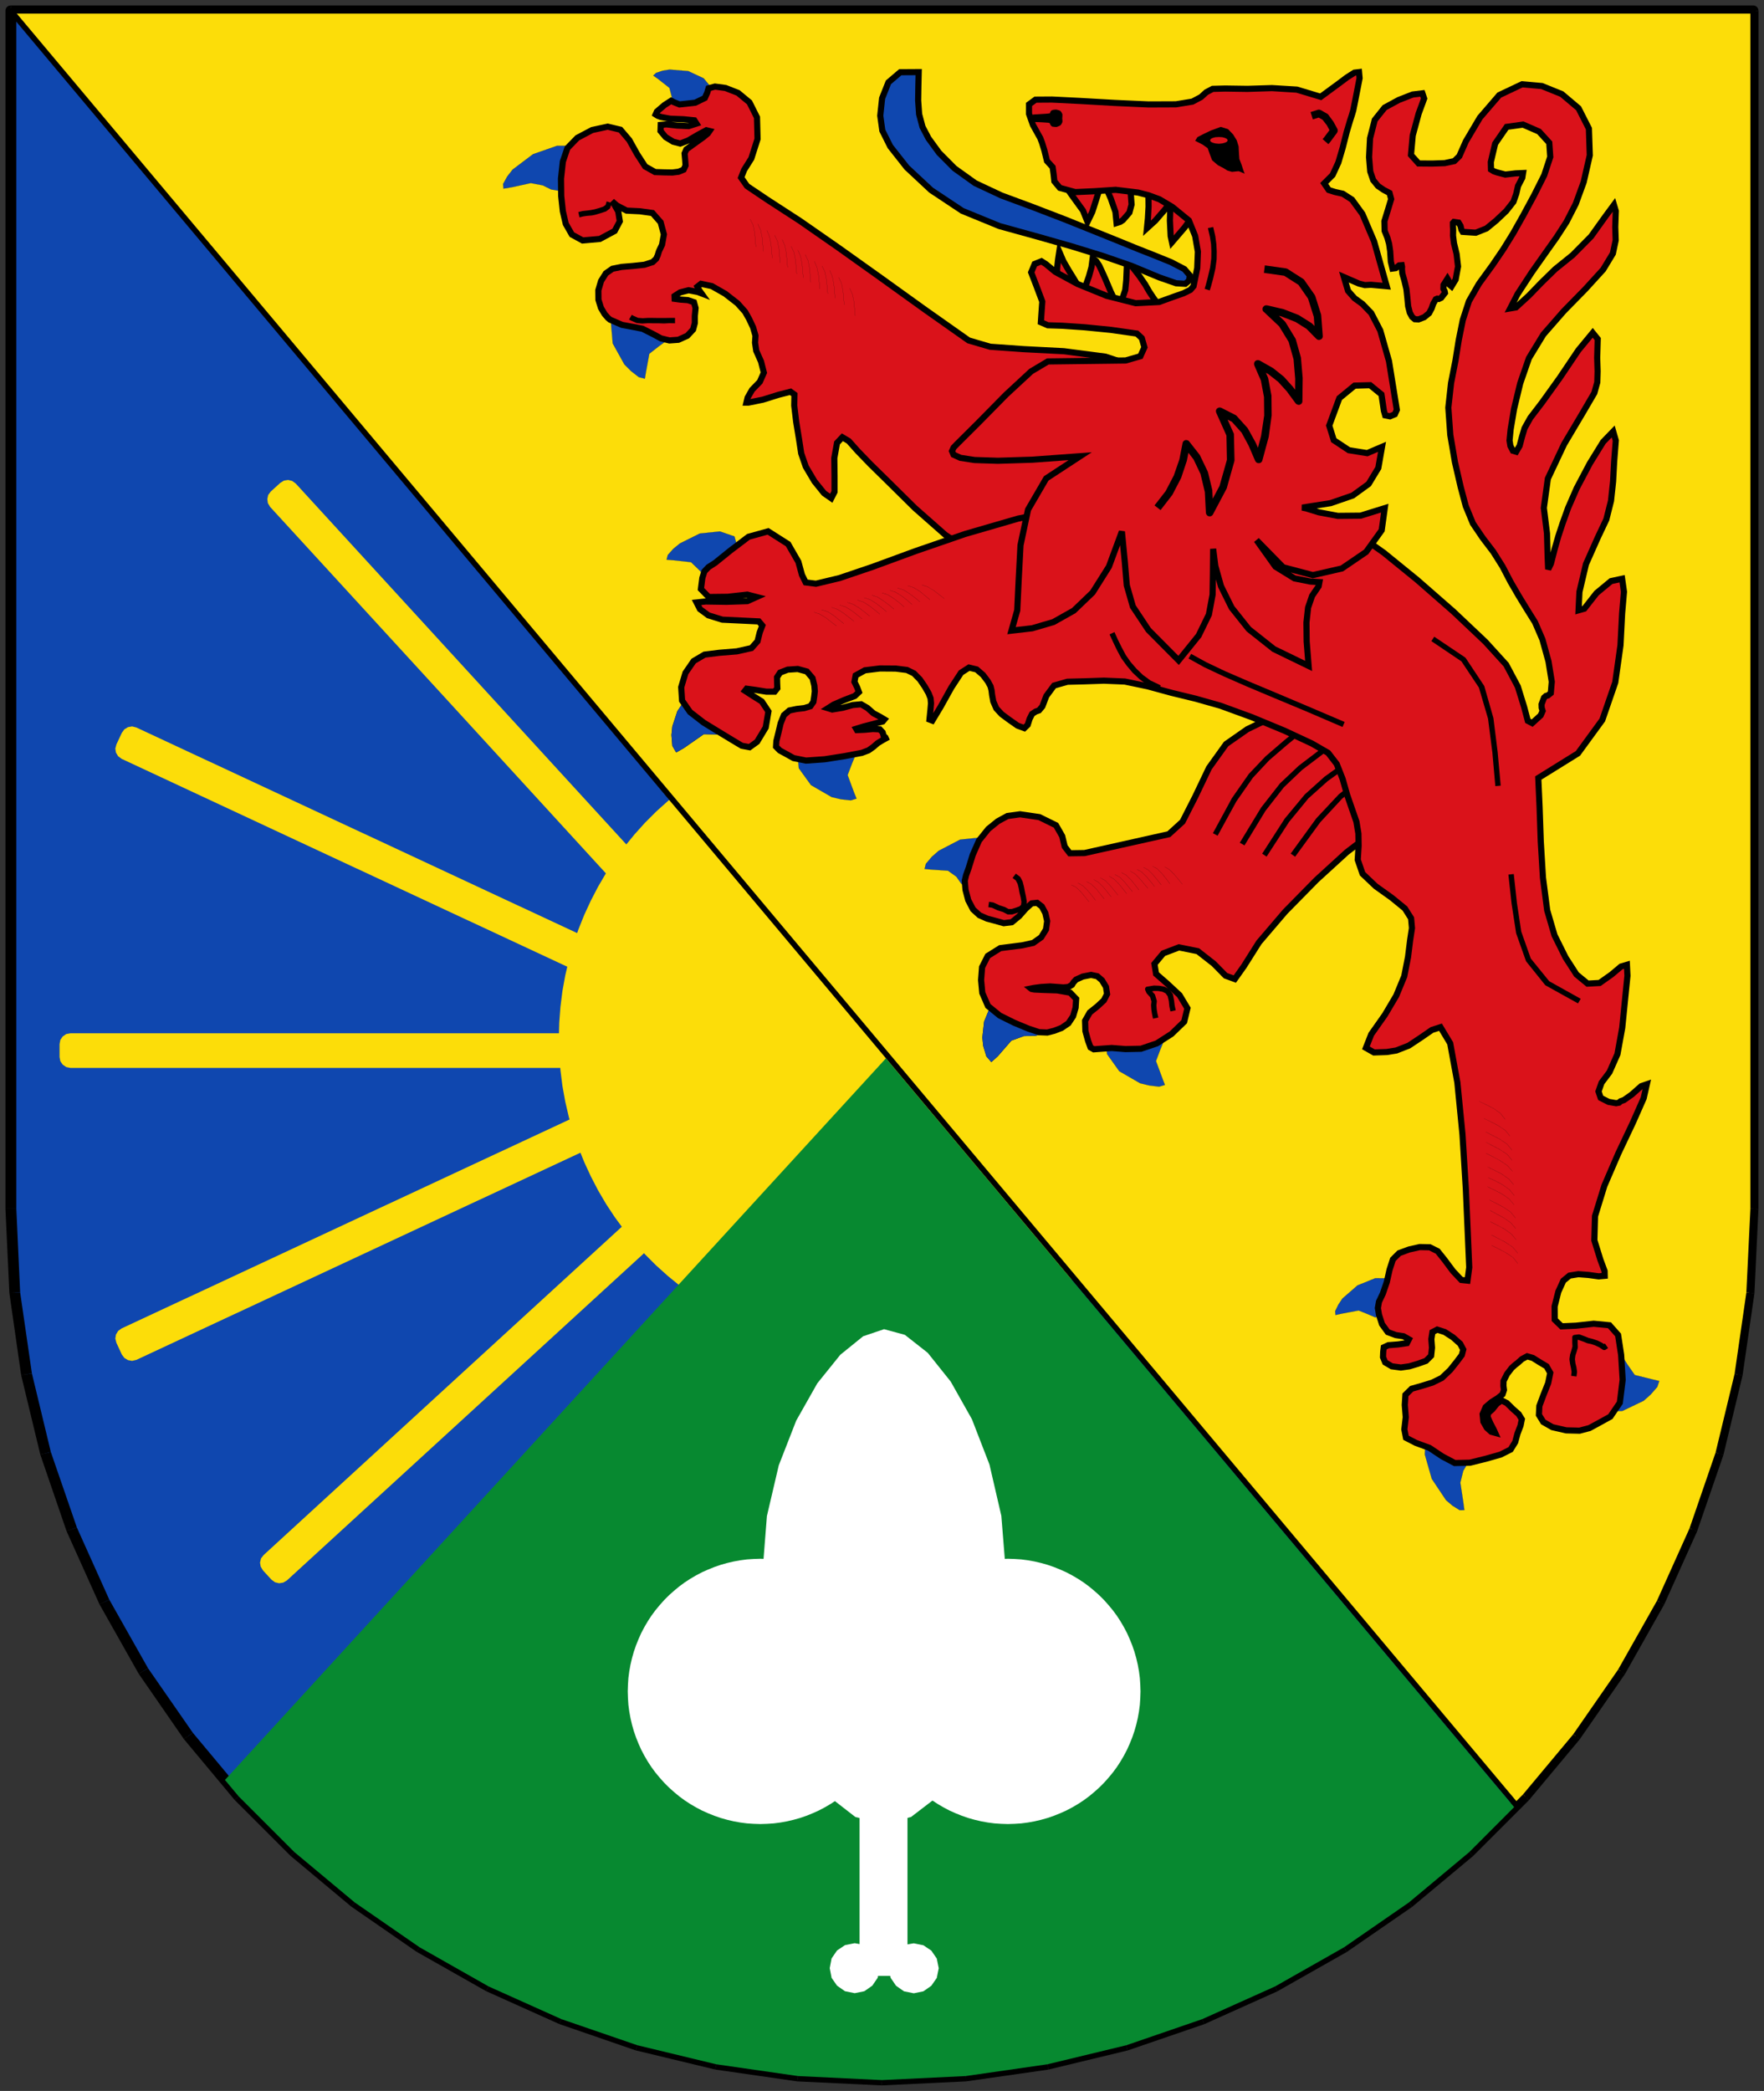 <?xml version="1.0" encoding="UTF-8" standalone="no"?>
<svg
   xmlns:dc="http://purl.org/dc/elements/1.1/"
   xmlns:cc="http://creativecommons.org/ns#"
   xmlns:rdf="http://www.w3.org/1999/02/22-rdf-syntax-ns#"
   xmlns:svg="http://www.w3.org/2000/svg"
   xmlns="http://www.w3.org/2000/svg"
   xmlns:sodipodi="http://sodipodi.sourceforge.net/DTD/sodipodi-0.dtd"
   xmlns:inkscape="http://www.inkscape.org/namespaces/inkscape"
   width="162mm"
   height="192mm"
   viewBox="0 0 16200 19200"
   id="svg2"
   version="1.1"
   inkscape:version="0.48.4 r9939"
   sodipodi:docname="SonnschiedWappen.svg">
  <rect x="0" y="0" width="16200" height="19200" fill="#333333" stroke="none"/>
  <defs
     id="defs3186" />
  <sodipodi:namedview
     pagecolor="#ffffff"
     bordercolor="#666666"
     borderopacity="1"
     objecttolerance="10"
     gridtolerance="10"
     guidetolerance="10"
     inkscape:pageopacity="0"
     inkscape:pageshadow="2"
     inkscape:window-width="924"
     inkscape:window-height="798"
     id="namedview3184"
     showgrid="false"
     inkscape:zoom="0.98117616"
     inkscape:cx="620.4026"
     inkscape:cy="340.90506"
     inkscape:window-x="0"
     inkscape:window-y="0"
     inkscape:window-maximized="0"
     inkscape:current-layer="svg2" />
  <g
     style="stroke:none;fill:#0f47af;fill-opacity:1"
     id="g4">
    <polygon
       points="8099,19100 7328,19063 6578,18955 5853,18780 5155,18540 4487,18240 3854,17881 3258,17469 2703,17006 2192,16495 1729,15940 1316,15344 958,14710 658,14043 418,13345 243,12619 135,11870 99,11100 99,100 16099,100 16099,11100 16062,11870 15954,12619 15779,13345 15539,14043 15239,14710 14881,15344 14468,15940 14005,16495 13494,17006 12939,17469 12343,17881 11710,18240 11042,18540 10344,18780 9619,18955 8869,19063 8099,19100"
       id="polygon6"
       style="fill:#0f47af;fill-opacity:1" />
  </g>
  <g
     style="stroke:rgb(0,0,0);fill:none"
     id="g8">
    <polyline
       points="8099,19100 7328,19063 6578,18955 5853,18780 5155,18540 4487,18240 3854,17881 3258,17469 2703,17006 2192,16495 1729,15940 1316,15344 958,14710 658,14043 418,13345 243,12619 135,11870 99,11100 99,100 16099,100 16099,11100 16062,11870 15954,12619 15779,13345 15539,14043 15239,14710 14881,15344 14468,15940 14005,16495 13494,17006 12939,17469 12343,17881 11710,18240 11042,18540 10344,18780 9619,18955 8869,19063 8099,19100"
       style="fill:none"
       id="polyline10" />
  </g>
  <g
     style="stroke:none;fill:rgb(0,0,0)"
     id="g12">
    <polygon
       points="8100,19100 8097,19149 7321,19112 7329,19063 7336,19013 8102,19050 8100,19100"
       id="polygon14" />
    <polygon
       points="7329,19063 7321,19112 6567,19003 6579,18955 6590,18906 7336,19013 7329,19063"
       id="polygon16" />
    <polygon
       points="6579,18955 6567,19003 5837,18827 5854,18780 5870,18732 6590,18906 6579,18955"
       id="polygon18" />
    <polygon
       points="5854,18780 5837,18827 5135,18585 5156,18540 5176,18494 5870,18732 5854,18780"
       id="polygon20" />
    <polygon
       points="5156,18540 5135,18585 4463,18283 4488,18240 4512,18196 5176,18494 5156,18540"
       id="polygon22" />
    <polygon
       points="4488,18240 4463,18283 3826,17922 3855,17881 3883,17839 4512,18196 4488,18240"
       id="polygon24" />
    <polygon
       points="3855,17881 3826,17922 3226,17507 3259,17469 3291,17430 3883,17839 3855,17881"
       id="polygon26" />
    <polygon
       points="3259,17469 3226,17507 2668,17041 2704,17006 2739,16970 3291,17430 3259,17469"
       id="polygon28" />
    <polygon
       points="2704,17006 2668,17041 2154,16527 2193,16495 2231,16462 2739,16970 2704,17006"
       id="polygon30" />
    <polygon
       points="2193,16495 2154,16527 1688,15968 1730,15940 1771,15911 2231,16462 2193,16495"
       id="polygon32" />
    <polygon
       points="1730,15940 1688,15968 1273,15368 1317,15344 1360,15319 1771,15911 1730,15940"
       id="polygon34" />
    <polygon
       points="1317,15344 1273,15368 913,14730 959,14710 1004,14689 1360,15319 1317,15344"
       id="polygon36" />
    <polygon
       points="959,14710 913,14730 611,14059 659,14043 706,14026 1004,14689 959,14710"
       id="polygon38" />
    <polygon
       points="659,14043 611,14059 370,13356 419,13345 467,13333 706,14026 659,14043"
       id="polygon40" />
    <polygon
       points="419,13345 370,13356 194,12626 244,12619 293,12611 467,13333 419,13345"
       id="polygon42" />
    <polygon
       points="244,12619 194,12626 86,11872 136,11870 185,11867 293,12611 244,12619"
       id="polygon44" />
    <polygon
       points="136,11870 86,11872 50,11100 100,11100 150,11100 185,11867 136,11870"
       id="polygon46" />
    <polygon
       points="50,11100 50,100 50,100 50,92 52,84 55,77 59,70 64,64 70,59 77,55 84,52 100,50 100,100 150,100 150,11100 100,11100 50,11100"
       id="polygon48" />
    <polygon
       points="100,50 16100,50 16100,50 16107,50 16115,52 16122,55 16129,59 16135,64 16140,70 16144,77 16147,84 16150,100 16100,100 16100,150 100,150 100,100 100,50"
       id="polygon50" />
    <polygon
       points="16100,100 16150,100 16149,11102 16100,11100 16050,11097 16050,100 16100,100"
       id="polygon52" />
    <polygon
       points="16100,11100 16149,11102 16112,11877 16063,11870 16013,11862 16050,11097 16100,11100"
       id="polygon54" />
    <polygon
       points="16063,11870 16112,11877 16003,12630 15955,12619 15906,12607 16013,11862 16063,11870"
       id="polygon56" />
    <polygon
       points="15955,12619 16003,12630 15827,13361 15780,13345 15732,13328 15906,12607 15955,12619"
       id="polygon58" />
    <polygon
       points="15780,13345 15827,13361 15585,14063 15540,14043 15494,14022 15732,13328 15780,13345"
       id="polygon60" />
    <polygon
       points="15540,14043 15585,14063 15283,14734 15240,14710 15196,14685 15494,14022 15540,14043"
       id="polygon62" />
    <polygon
       points="15240,14710 15283,14734 14923,15372 14882,15344 14840,15315 15196,14685 15240,14710"
       id="polygon64" />
    <polygon
       points="14882,15344 14923,15372 14507,15972 14469,15940 14430,15907 14840,15315 14882,15344"
       id="polygon66" />
    <polygon
       points="14469,15940 14507,15972 14041,16530 14006,16495 13970,16459 14430,15907 14469,15940"
       id="polygon68" />
    <polygon
       points="14006,16495 14041,16530 13527,17044 13495,17006 13462,16967 13970,16459 14006,16495"
       id="polygon70" />
    <polygon
       points="13495,17006 13527,17044 12968,17510 12940,17469 12911,17427 13462,16967 13495,17006"
       id="polygon72" />
    <polygon
       points="12940,17469 12968,17510 12368,17924 12344,17881 12319,17837 12911,17427 12940,17469"
       id="polygon74" />
    <polygon
       points="12344,17881 12368,17924 11731,18285 11711,18240 11690,18194 12319,17837 12344,17881"
       id="polygon76" />
    <polygon
       points="11711,18240 11731,18285 11059,18587 11043,18540 11026,18492 11690,18194 11711,18240"
       id="polygon78" />
    <polygon
       points="11043,18540 11059,18587 10356,18828 10345,18780 10333,18731 11026,18492 11043,18540"
       id="polygon80" />
    <polygon
       points="10345,18780 10356,18828 9627,19004 9620,18955 9612,18905 10333,18731 10345,18780"
       id="polygon82" />
    <polygon
       points="9620,18955 9627,19004 8872,19112 8870,19063 8867,19013 9612,18905 9620,18955"
       id="polygon84" />
    <polygon
       points="8870,19063 8872,19112 8097,19149 8100,19100 8102,19050 8867,19013 8870,19063"
       id="polygon86" />
  </g>
  <g
     style="stroke:none;fill:#fcdd09;fill-opacity:1"
     id="g88">
    <polygon
       points="10882,9536 10878,9390 10867,9245 10849,9101 10823,8957 10790,8815 10750,8675 10703,8537 10649,8402 10588,8270 10521,8141 10447,8015 10367,7894 10280,7776 10188,7663 10091,7555 9988,7452 9880,7355 9767,7263 9649,7176 9528,7096 9402,7022 9273,6955 9141,6894 9006,6840 8868,6793 8728,6753 8586,6720 8442,6694 8298,6676 8153,6665 8007,6661 8007,6661 7861,6665 7716,6676 7572,6694 7428,6720 7286,6753 7146,6793 7008,6840 6873,6894 6741,6955 6612,7022 6486,7096 6365,7176 6247,7263 6134,7355 6026,7452 5923,7555 5826,7663 5734,7776 5647,7894 5567,8015 5493,8141 5426,8270 5365,8402 5311,8537 5264,8675 5224,8815 5191,8957 5165,9101 5147,9245 5136,9390 5132,9536 5132,9536 5136,9682 5147,9827 5165,9971 5191,10115 5224,10257 5264,10397 5311,10535 5365,10670 5426,10802 5493,10931 5567,11057 5647,11178 5734,11296 5826,11409 5923,11517 6026,11620 6134,11717 6247,11809 6365,11896 6486,11976 6612,12050 6741,12117 6873,12178 7008,12232 7146,12279 7286,12319 7428,12352 7572,12378 7716,12396 7861,12407 8007,12411 8007,12411 8153,12407 8298,12396 8442,12378 8586,12352 8728,12319 8868,12279 9006,12232 9141,12178 9273,12117 9402,12050 9528,11976 9649,11896 9767,11809 9880,11717 9988,11620 10091,11517 10188,11409 10280,11296 10367,11178 10447,11057 10521,10931 10588,10802 10649,10670 10703,10535 10750,10397 10790,10257 10823,10115 10849,9971 10867,9827 10878,9682 10882,9536"
       id="polygon90"
       style="fill:#fcdd09;fill-opacity:1" />
    <polygon
       points="2951,9806 647,9806 608,9798 576,9776 554,9744 547,9706 547,9588 554,9549 576,9517 608,9495 647,9488 5256,9488 5294,9495 5326,9517 5348,9549 5356,9588 5356,9706 5348,9744 5326,9776 5294,9798 5256,9806 2951,9806"
       id="polygon92"
       style="fill:#fcdd09;fill-opacity:1" />
    <polygon
       points="4038,6353 2481,4655 2460,4620 2455,4582 2463,4545 2487,4513 2574,4434 2608,4413 2646,4407 2683,4416 2716,4440 5829,7838 5849,7871 5855,7909 5846,7946 5823,7979 5736,8059 5702,8079 5664,8084 5627,8076 5595,8053 4038,6353"
       id="polygon94"
       style="fill:#fcdd09;fill-opacity:1" />
    <polygon
       points="3205,7942 1117,6968 1085,6944 1065,6911 1059,6874 1069,6836 1119,6729 1142,6697 1175,6677 1213,6670 1252,6680 5429,8628 5460,8651 5480,8684 5486,8722 5477,8761 5427,8868 5403,8899 5370,8919 5332,8925 5294,8916 3205,7942"
       id="polygon96"
       style="fill:#fcdd09;fill-opacity:1" />
    <polygon
       points="4120,12721 5819,11165 5853,11144 5891,11138 5928,11147 5960,11171 6039,11257 6059,11291 6065,11329 6056,11366 6033,11399 2635,14512 2601,14532 2563,14538 2526,14529 2494,14506 2415,14420 2394,14385 2388,14348 2397,14310 2421,14279 4120,12721"
       id="polygon98"
       style="fill:#fcdd09;fill-opacity:1" />
    <polygon
       points="3205,11224 5294,10250 5332,10240 5369,10247 5402,10267 5426,10299 5477,10406 5486,10444 5479,10482 5459,10515 5428,10539 1252,12487 1213,12496 1175,12489 1142,12469 1119,12438 1069,12330 1059,12291 1065,12254 1085,12221 1117,12198 3205,11224"
       id="polygon100"
       style="fill:#fcdd09;fill-opacity:1" />
  </g>
  <g
     style="stroke:none;fill:#fcdd09;fill-opacity:1"
     id="g102">
    <polygon
       points="100,100 13924,16576 14006,16495 14469,15940 14882,15344 15240,14710 15540,14043 15780,13345 15955,12619 16063,11870 16100,11100 16100,100 100,100"
       id="polygon104"
       style="fill:#fcdd09;fill-opacity:1" />
  </g>
  <g
     style="stroke:none;fill:rgb(0,0,0)"
     id="g106">
    <polygon
       points="119,83 13943,16559 13924,16576 13941,16593 13941,16593 13938,16596 13934,16598 13930,16600 13926,16600 13922,16600 13918,16600 13914,16599 13911,16597 13904,16592 80,116 100,100 119,83"
       id="polygon108" />
    <polygon
       points="13924,16576 13906,16558 13986,16478 14006,16495 14025,16511 13941,16593 13924,16576"
       id="polygon110" />
    <polygon
       points="14006,16495 13986,16478 14448,15925 14469,15940 14489,15954 14025,16511 14006,16495"
       id="polygon112" />
    <polygon
       points="14469,15940 14448,15925 14860,15331 14882,15344 14903,15356 14489,15954 14469,15940"
       id="polygon114" />
    <polygon
       points="14882,15344 14860,15331 15217,14699 15240,14710 15262,14720 14903,15356 14882,15344"
       id="polygon116" />
    <polygon
       points="15240,14710 15217,14699 15516,14034 15540,14043 15563,14051 15262,14720 15240,14710"
       id="polygon118" />
    <polygon
       points="15540,14043 15516,14034 15755,13339 15780,13345 15804,13350 15563,14051 15540,14043"
       id="polygon120" />
    <polygon
       points="15780,13345 15755,13339 15930,12615 15955,12619 15979,12622 15804,13350 15780,13345"
       id="polygon122" />
    <polygon
       points="15955,12619 15930,12615 16038,11868 16063,11870 16087,11871 15979,12622 15955,12619"
       id="polygon124" />
    <polygon
       points="16063,11870 16038,11868 16075,11100 16100,11100 16125,11100 16087,11871 16063,11870"
       id="polygon126" />
    <polygon
       points="16075,11100 16075,100 16100,100 16100,75 16100,75 16103,75 16107,76 16111,77 16114,79 16117,82 16120,85 16122,88 16123,92 16125,100 16125,11100 16100,11100 16075,11100"
       id="polygon128" />
    <polygon
       points="16100,125 100,125 100,100 80,116 80,116 78,112 76,108 75,104 75,99 75,95 76,91 78,87 80,83 83,80 87,78 91,76 100,75 16100,75 16100,100 16100,125"
       id="polygon130" />
  </g>
  <g
     style="stroke:none;fill:rgb(0,0,128)"
     id="g132">
    <polygon
       points="6041,723 6148,807 6169,887 6184,950 6271,980 6409,982 6465,966 6483,937 6510,900 6537,810 6462,719 6321,653 6150,639 6087,649 6026,669 5999,694 6041,723"
       id="polygon134"
       style="fill:#0f47af;fill-opacity:1" />
  </g>
  <g
     style="stroke:rgb(0,0,0);fill:none"
     id="g136">
    <polyline
       points="6041,723 6148,807 6169,887 6184,950 6271,980 6409,982 6465,966 6483,937 6510,900 6537,810 6462,719 6321,653 6150,639 6087,649 6026,669 5999,694 6041,723"
       style="fill:none"
       id="polyline138" />
  </g>
  <g
     style="stroke:none;fill:rgb(0,0,128)"
     id="g140">
    <polygon
       points="4701,1719 4875,1681 4985,1702 5062,1740 5135,1752 5237,1699 5376,1577 5413,1515 5396,1478 5378,1430 5298,1339 5115,1339 4895,1416 4708,1557 4658,1621 4620,1690 4624,1732 4701,1719"
       id="polygon142"
       style="fill:#0f47af;fill-opacity:1" />
  </g>
  <g
     style="stroke:rgb(0,0,0);fill:none"
     id="g144">
    <polyline
       points="4701,1719 4875,1681 4985,1702 5062,1740 5135,1752 5237,1699 5376,1577 5413,1515 5396,1478 5378,1430 5298,1339 5115,1339 4895,1416 4708,1557 4658,1621 4620,1690 4624,1732 4701,1719"
       style="fill:none"
       id="polyline146" />
  </g>
  <g
     style="stroke:none;fill:rgb(0,0,128)"
     id="g148">
    <polygon
       points="5932,3416 5963,3248 6054,3177 6128,3124 6105,3011 6003,2859 5939,2809 5887,2806 5819,2800 5678,2825 5611,2961 5627,3153 5734,3346 5795,3407 5867,3463 5922,3477 5932,3416"
       id="polygon150"
       style="fill:#0f47af;fill-opacity:1" />
  </g>
  <g
     style="stroke:rgb(0,0,0);fill:none"
     id="g152">
    <polyline
       points="5932,3416 5963,3248 6054,3177 6128,3124 6105,3011 6003,2859 5939,2809 5887,2806 5819,2800 5678,2825 5611,2961 5627,3153 5734,3346 5795,3407 5867,3463 5922,3477 5932,3416"
       style="fill:none"
       id="polyline154" />
  </g>
  <g
     style="stroke:none;fill:rgb(0,0,128)"
     id="g156">
    <polygon
       points="6184,5144 6346,5162 6418,5231 6471,5286 6578,5264 6721,5181 6769,5130 6770,5088 6775,5033 6745,4926 6612,4880 6427,4899 6244,4990 6184,5039 6133,5096 6122,5139 6184,5144"
       id="polygon158"
       style="fill:#0f47af;fill-opacity:1" />
  </g>
  <g
     style="stroke:rgb(0,0,0);fill:none"
     id="g160">
    <polyline
       points="6184,5144 6346,5162 6418,5231 6471,5286 6578,5264 6721,5181 6769,5130 6770,5088 6775,5033 6745,4926 6612,4880 6427,4899 6244,4990 6184,5039 6133,5096 6122,5139 6184,5144"
       style="fill:none"
       id="polyline162" />
  </g>
  <g
     style="stroke:none;fill:rgb(0,0,128)"
     id="g164">
    <polygon
       points="6280,6869 6464,6741 6605,6744 6714,6757 6804,6660 6846,6501 6817,6418 6746,6386 6660,6382 6589,6381 6403,6377 6289,6430 6221,6530 6175,6670 6167,6749 6175,6849 6210,6909 6280,6869"
       id="polygon166" />
  </g>
  <g
     style="stroke:rgb(0,0,0);fill:none"
     id="g168">
    <polyline
       points="6280,6869 6464,6741 6605,6744 6714,6757 6804,6660 6846,6501 6817,6418 6746,6386 6660,6382 6589,6381 6403,6377 6289,6430 6221,6530 6175,6670 6167,6749 6175,6849 6210,6909 6280,6869"
       style="fill:#0f47af;fill-opacity:1"
       id="polyline170" />
  </g>
  <g
     style="stroke:none;fill:rgb(0,0,128)"
     id="g172">
    <polygon
       points="7843,7277 7784,7117 7826,7007 7861,6923 7782,6839 7618,6763 7537,6753 7491,6778 7430,6809 7323,6903 7336,7054 7448,7209 7638,7319 7723,7339 7813,7349 7866,7333 7843,7277"
       id="polygon174"
       style="fill:#0f47af;fill-opacity:1" />
  </g>
  <g
     style="stroke:rgb(0,0,0);fill:none"
     id="g176">
    <polyline
       points="7843,7277 7784,7117 7826,7007 7861,6923 7782,6839 7618,6763 7537,6753 7491,6778 7430,6809 7323,6903 7336,7054 7448,7209 7638,7319 7723,7339 7813,7349 7866,7333 7843,7277"
       style="fill:none"
       id="polyline178" />
  </g>
  <g
     style="stroke:none;fill:rgb(0,0,128)"
     id="g180">
    <polygon
       points="8558,7985 8706,7995 8783,8050 8827,8113 8879,8148 8978,8119 9132,8025 9183,7968 9184,7922 9187,7864 9157,7741 9015,7689 8817,7710 8621,7812 8558,7867 8503,7932 8491,7979 8558,7985"
       id="polygon182"
       style="fill:#0f47af;fill-opacity:1" />
  </g>
  <g
     style="stroke:rgb(0,0,0);fill:none"
     id="g184">
    <polyline
       points="8558,7985 8706,7995 8783,8050 8827,8113 8879,8148 8978,8119 9132,8025 9183,7968 9184,7922 9187,7864 9157,7741 9015,7689 8817,7710 8621,7812 8558,7867 8503,7932 8491,7979 8558,7985"
       style="fill:none"
       id="polyline186" />
  </g>
  <g
     style="stroke:none;fill:rgb(0,0,128)"
     id="g188">
    <polygon
       points="9163,9699 9288,9555 9404,9513 9505,9512 9583,9491 9634,9388 9644,9224 9599,9149 9523,9132 9437,9145 9365,9160 9184,9194 9084,9269 9038,9381 9022,9527 9030,9604 9059,9700 9104,9752 9163,9699"
       id="polygon190" />
  </g>
  <g
     style="stroke:rgb(0,0,0);fill:none"
     id="g192">
    <polyline
       points="9163,9699 9288,9555 9404,9513 9505,9512 9583,9491 9634,9388 9644,9224 9599,9149 9523,9132 9437,9145 9365,9160 9184,9194 9084,9269 9038,9381 9022,9527 9030,9604 9059,9700 9104,9752 9163,9699"
       style="fill:#0f47af;fill-opacity:1"
       id="polyline194" />
  </g>
  <g
     style="stroke:none;fill:rgb(0,0,128)"
     id="g196">
    <polygon
       points="10676,9905 10616,9743 10657,9634 10692,9551 10614,9469 10449,9390 10368,9380 10322,9405 10262,9435 10154,9528 10167,9679 10279,9836 10471,9947 10555,9967 10645,9978 10698,9962 10676,9905"
       id="polygon198"
       style="fill:#0f47af;fill-opacity:1" />
  </g>
  <g
     style="stroke:rgb(0,0,0);fill:none"
     id="g200">
    <polyline
       points="10676,9905 10616,9743 10657,9634 10692,9551 10614,9469 10449,9390 10368,9380 10322,9405 10262,9435 10154,9528 10167,9679 10279,9836 10471,9947 10555,9967 10645,9978 10698,9962 10676,9905"
       style="fill:none"
       id="polyline202" />
  </g>
  <g
     style="stroke:none;fill:rgb(0,0,128)"
     id="g204">
    <polygon
       points="12323,12062 12477,12033 12564,12068 12631,12097 12722,12051 12826,11945 12853,11892 12840,11860 12826,11817 12766,11738 12630,11737 12467,11803 12328,11924 12291,11980 12262,12039 12265,12075 12323,12062"
       id="polygon206"
       style="fill:#0f47af;fill-opacity:1" />
  </g>
  <g
     style="stroke:rgb(0,0,0);fill:none"
     id="g208">
    <polyline
       points="12323,12062 12477,12033 12564,12068 12631,12097 12722,12051 12826,11945 12853,11892 12840,11860 12826,11817 12766,11738 12630,11737 12467,11803 12328,11924 12291,11980 12262,12039 12265,12075 12323,12062"
       style="fill:none"
       id="polyline210" />
  </g>
  <g
     style="stroke:none;fill:rgb(0,0,128)"
     id="g212">
    <polygon
       points="13438,13792 13411,13614 13438,13506 13481,13432 13499,13359 13453,13254 13339,13106 13279,13067 13241,13082 13192,13097 13096,13172 13085,13355 13149,13579 13280,13775 13340,13826 13406,13867 13448,13866 13438,13792"
       id="polygon214"
       style="fill:#0f47af;fill-opacity:1" />
  </g>
  <g
     style="stroke:rgb(0,0,0);fill:none"
     id="g216">
    <polyline
       points="13438,13792 13411,13614 13438,13506 13481,13432 13499,13359 13453,13254 13339,13106 13279,13067 13241,13082 13192,13097 13096,13172 13085,13355 13149,13579 13280,13775 13340,13826 13406,13867 13448,13866 13438,13792"
       style="fill:none"
       id="polyline218" />
  </g>
  <g
     style="stroke:none;fill:rgb(0,0,128)"
     id="g220">
    <polygon
       points="15179,12667 15013,12626 14947,12531 14898,12454 14783,12471 14628,12563 14575,12624 14569,12677 14558,12746 14575,12887 14708,12961 14899,12956 15095,12862 15160,12804 15220,12735 15238,12681 15179,12667"
       id="polygon222"
       style="fill:#0f47af;fill-opacity:1" />
  </g>
  <g
     style="stroke:rgb(0,0,0);fill:none"
     id="g224">
    <polyline
       points="15179,12667 15013,12626 14947,12531 14898,12454 14783,12471 14628,12563 14575,12624 14569,12677 14558,12746 14575,12887 14708,12961 14899,12956 15095,12862 15160,12804 15220,12735 15238,12681 15179,12667"
       style="fill:none"
       id="polyline226" />
  </g>
  <g
     style="stroke:none;fill:#da121a;stroke-opacity:1;stroke-width:56.444;stroke-miterlimit:4;stroke-dasharray:none;fill-opacity:1"
     id="g228">
    <polygon
       points="9960,7833 9825,7835 9778,7774 9755,7678 9698,7578 9545,7503 9368,7477 9252,7493 9164,7541 9076,7612 8991,7718 8933,7850 8896,7970 8872,8037 8860,8087 8867,8171 8892,8266 8936,8350 8995,8404 9065,8435 9140,8455 9218,8477 9292,8468 9360,8412 9421,8343 9475,8295 9524,8290 9568,8324 9600,8384 9617,8458 9606,8535 9562,8606 9489,8658 9389,8680 9186,8706 9071,8778 9019,8881 9010,8999 9021,9117 9073,9237 9181,9325 9314,9391 9444,9445 9543,9478 9618,9481 9681,9465 9749,9439 9812,9396 9855,9331 9878,9253 9883,9172 9828,9115 9710,9094 9581,9090 9498,9086 9473,9081 9468,9077 9493,9072 9561,9063 9644,9058 9712,9063 9766,9067 9811,9063 9844,9044 9858,9021 9882,8995 9944,8967 10020,8952 10077,8964 10120,9001 10157,9062 10167,9128 10137,9186 10079,9240 10008,9297 9965,9373 9968,9468 9993,9558 10015,9618 10045,9635 10112,9630 10210,9623 10336,9633 10478,9630 10623,9581 10759,9494 10875,9382 10905,9258 10833,9138 10717,9030 10617,8943 10602,8851 10683,8754 10827,8699 11000,8734 11147,8849 11255,8959 11340,8990 11423,8873 11562,8653 11802,8372 12089,8080 12367,7826 12583,7661 12666,7464 12624,7147 12514,6801 12392,6519 12317,6392 12208,6403 11988,6467 11717,6569 11455,6696 11260,6832 11103,7051 10977,7315 10860,7545 10734,7660 9960,7833"
       id="polygon230"
       style="stroke:#000000;stroke-opacity:1;stroke-width:56.444;stroke-miterlimit:4;stroke-dasharray:none;fill:#da121a;fill-opacity:1" />
  </g>
  <g
     style="stroke:none;fill:rgb(0,0,0)"
     id="g232">
    <path
       d="M 425.312 234.812 L 417.875 240.875 L 411.812 246.094 L 406.375 251.812 L 400.875 259.688 L 394.688 271.094 L 396.219 271.906 L 402.344 260.719 L 407.688 253.062 L 412.969 247.406 L 418.969 242.25 L 426.406 236.188 L 425.312 234.812 z "
       transform="matrix(28.222,0,0,28.222,-2.1531847e-4,0)"
       id="polygon470" />
    <path
       d="M 437.75 237.906 L 429.406 243.969 L 422.625 249.125 L 416.531 254.875 L 410.375 262.75 L 403.438 274.188 L 404.969 275.062 L 411.781 263.844 L 417.75 256.188 L 423.719 250.5 L 430.438 245.406 L 438.781 239.344 L 437.75 237.906 z "
       transform="matrix(28.222,0,0,28.222,-2.1531847e-4,0)"
       id="polygon480" />
    <path
       d="M 438.156,247.562 431,252.719 l -6.406,5.75 -6.531,7.875 -7.344,11.406 1.438,0.969 7.312,-11.281 6.281,-7.656 6.281,-5.625 7.156,-5.125 z"
       transform="matrix(28.222,0,0,28.222,-2.1531847e-4,0)"
       id="polygon490"
       inkscape:connector-curvature="0"
       sodipodi:nodetypes="ccccccccccc" />
    <path
       d="m 442.906,252.688 -7.25,5.75 -7.344,7.844 -8.312,11.438 1.438,1.031 8.188,-11.219 7.125,-7.688 7.125,-5.656 z"
       transform="matrix(28.222,0,0,28.222,-2.1531847e-4,0)"
       id="polygon500"
       inkscape:connector-curvature="0"
       sodipodi:nodetypes="ccccccccc" />
  </g>
  <g
     style="stroke:#000000;fill:#da121a;stroke-opacity:1;stroke-width:56.444;stroke-miterlimit:4;stroke-dasharray:none;fill-opacity:1"
     id="g510">
    <polygon
       points="11276,4364 11255,4003 11156,3759 11004,3605 10827,3510 10650,3448 10499,3390 10152,3275 9770,3225 9402,3206 9094,3184 8896,3126 8496,2844 8091,2553 7701,2275 7346,2028 7047,1834 6861,1709 6806,1631 6834,1560 6900,1455 6957,1276 6952,1078 6883,940 6778,853 6663,808 6566,795 6507,811 6495,851 6473,900 6385,943 6240,959 6188,938 6164,925 6102,965 6033,1024 6021,1051 6040,1063 6069,1074 6154,1090 6277,1095 6377,1105 6396,1135 6324,1158 6218,1153 6120,1142 6068,1147 6066,1203 6113,1259 6182,1301 6247,1318 6320,1290 6411,1237 6487,1196 6516,1203 6501,1225 6460,1259 6393,1307 6303,1372 6287,1409 6292,1465 6296,1520 6278,1558 6232,1577 6176,1584 6105,1583 6016,1580 5925,1529 5851,1415 5779,1286 5698,1191 5581,1163 5438,1194 5302,1266 5211,1360 5169,1484 5152,1640 5154,1801 5169,1940 5196,2056 5252,2154 5351,2208 5509,2194 5645,2121 5692,2032 5678,1942 5635,1867 5620,1848 5665,1887 5755,1934 5878,1940 5992,1956 6067,2041 6097,2152 6080,2247 6052,2306 6040,2345 6026,2376 5993,2407 5918,2431 5815,2442 5708,2451 5624,2468 5564,2510 5520,2580 5495,2665 5496,2753 5519,2827 5552,2883 5583,2919 5602,2935 5712,2983 5809,3001 5901,3019 6002,3070 6070,3107 6148,3126 6230,3120 6312,3083 6365,3026 6381,2966 6381,2901 6388,2829 6373,2775 6317,2756 6247,2751 6196,2744 6195,2718 6246,2685 6324,2665 6408,2681 6442,2694 6424,2669 6405,2632 6438,2606 6537,2627 6660,2697 6773,2785 6842,2862 6880,2929 6916,3006 6938,3082 6934,3147 6945,3221 6989,3320 7015,3422 6978,3506 6907,3579 6866,3651 6855,3697 6873,3697 7006,3670 7150,3625 7260,3597 7296,3623 7294,3724 7312,3874 7338,4033 7358,4163 7400,4285 7480,4420 7568,4529 7634,4575 7664,4516 7664,4374 7662,4206 7687,4067 7736,4015 7795,4050 7877,4142 7993,4262 8157,4423 8402,4665 8681,4911 8949,5089 9160,5126 11276,4364"
       id="polygon512"
       style="stroke:#000000;stroke-opacity:1;stroke-width:56.444;stroke-miterlimit:4;stroke-dasharray:none;fill:#da121a;fill-opacity:1" />
  </g>
  <g
     style="stroke:#000000;fill:#da121a;stroke-opacity:1;stroke-width:56.444;stroke-miterlimit:4;stroke-dasharray:none;fill-opacity:1"
     id="g868">
    <polygon
       points="10290,4648 9835,4667 9350,4762 8864,4903 8409,5060 8014,5205 7710,5308 7493,5360 7399,5348 7365,5279 7332,5159 7238,4996 7054,4879 6874,4929 6708,5055 6568,5168 6506,5208 6469,5247 6450,5307 6437,5409 6508,5482 6683,5480 6863,5460 6948,5482 6863,5520 6672,5526 6481,5523 6397,5532 6428,5593 6505,5650 6634,5690 6824,5699 6969,5706 7001,5744 6977,5807 6957,5888 6901,5951 6767,5981 6607,5994 6470,6011 6370,6070 6295,6179 6256,6310 6264,6433 6337,6538 6462,6635 6604,6722 6726,6796 6813,6848 6884,6861 6953,6811 7032,6680 7057,6533 6996,6441 6905,6384 6842,6343 6857,6324 6938,6335 7038,6351 7114,6351 7139,6320 7137,6272 7136,6219 7164,6176 7234,6149 7326,6143 7410,6166 7462,6227 7479,6296 7483,6348 7478,6393 7470,6445 7442,6485 7386,6502 7317,6510 7249,6524 7199,6567 7169,6642 7149,6727 7130,6804 7127,6856 7161,6891 7218,6922 7288,6961 7402,6984 7572,6972 7757,6943 7915,6913 7976,6890 8021,6858 8060,6824 8106,6796 8135,6780 8131,6771 8115,6757 8106,6725 8080,6697 8017,6694 7940,6701 7870,6704 7863,6692 7931,6671 8028,6646 8106,6625 8122,6606 8084,6583 8022,6550 7965,6500 7908,6467 7831,6474 7740,6499 7643,6515 7604,6503 7656,6470 7753,6428 7850,6391 7888,6355 7872,6312 7847,6261 7858,6202 7943,6155 8081,6138 8225,6139 8329,6152 8393,6183 8448,6239 8493,6305 8528,6366 8546,6412 8550,6458 8545,6518 8536,6607 8562,6617 8639,6489 8737,6313 8826,6177 8899,6130 8969,6147 9028,6198 9073,6258 9097,6303 9106,6339 9111,6381 9122,6441 9150,6505 9199,6558 9265,6607 9345,6663 9407,6686 9438,6656 9455,6602 9478,6556 9511,6534 9542,6523 9573,6486 9609,6391 9680,6295 9803,6260 9961,6256 10138,6250 10330,6258 10540,6302 10760,6362 10982,6416 11208,6480 11498,6586 11797,6710 12048,6827 12197,6913 12276,7015 12330,7152 12372,7300 12418,7433 12457,7545 12475,7654 12477,7767 12469,7895 12513,8023 12634,8138 12781,8243 12902,8342 12959,8432 12967,8522 12950,8634 12931,8787 12896,8965 12823,9142 12719,9318 12593,9497 12544,9622 12618,9664 12736,9660 12823,9646 12938,9601 13051,9526 13151,9457 13229,9432 13318,9580 13384,9940 13431,10417 13462,10921 13481,11358 13493,11638 13477,11759 13420,11753 13343,11671 13264,11565 13203,11489 13131,11453 13039,11451 12941,11473 12849,11507 12792,11564 12761,11660 12736,11772 12700,11877 12664,11953 12654,12011 12664,12072 12692,12159 12745,12232 12818,12259 12890,12270 12939,12298 12921,12333 12840,12345 12750,12352 12708,12372 12703,12412 12701,12462 12721,12510 12782,12546 12865,12557 12943,12546 13020,12523 13096,12496 13143,12449 13151,12375 13145,12296 13155,12232 13199,12209 13268,12231 13344,12280 13410,12339 13438,12392 13425,12442 13381,12501 13318,12580 13241,12653 13153,12696 13059,12725 12964,12752 12907,12808 12901,12901 12910,13013 12897,13125 12912,13202 13003,13249 13128,13295 13245,13373 13360,13434 13499,13431 13645,13395 13782,13356 13873,13310 13915,13242 13936,13164 13964,13091 13976,13032 13947,12985 13895,12939 13839,12884 13790,12859 13746,12890 13706,12940 13666,12976 13661,13010 13688,13071 13719,13130 13731,13157 13695,13147 13655,13111 13623,13055 13616,12985 13644,12920 13698,12874 13757,12837 13799,12803 13812,12763 13807,12726 13808,12681 13840,12617 13883,12561 13913,12534 13940,12513 13978,12479 14025,12454 14077,12469 14136,12506 14203,12546 14237,12606 14218,12700 14175,12808 14137,12910 14133,12992 14173,13057 14257,13105 14384,13134 14506,13137 14597,13113 14682,13067 14789,13008 14876,12880 14902,12670 14888,12441 14860,12258 14781,12169 14636,12155 14473,12173 14341,12179 14278,12118 14277,11996 14311,11861 14357,11760 14414,11713 14495,11700 14588,11707 14682,11720 14737,11715 14736,11671 14698,11569 14642,11389 14648,11167 14734,10888 14863,10589 14996,10308 15095,10084 15124,9956 15072,9974 14985,10051 14914,10101 14883,10112 14869,10125 14842,10130 14773,10118 14700,10081 14680,10022 14708,9942 14781,9845 14854,9680 14898,9438 14924,9178 14946,8960 14941,8859 14887,8875 14799,8949 14690,9026 14580,9032 14478,8948 14378,8793 14276,8588 14209,8359 14170,8059 14150,7729 14139,7410 14127,7144 14491,6918 14715,6611 14834,6266 14882,5925 14897,5633 14914,5434 14897,5314 14795,5336 14662,5446 14550,5589 14497,5604 14505,5435 14565,5180 14673,4937 14752,4770 14795,4599 14814,4422 14824,4237 14839,4045 14815,3962 14723,4057 14600,4256 14480,4483 14401,4664 14350,4806 14312,4921 14279,5036 14243,5176 14218,5227 14213,5109 14207,4897 14178,4664 14215,4395 14364,4079 14535,3791 14642,3608 14669,3510 14672,3410 14668,3286 14673,3113 14627,3056 14495,3216 14324,3470 14161,3697 14054,3837 14001,3932 13978,4009 13956,4093 13924,4148 13894,4139 13871,4095 13863,4045 13873,3943 13905,3753 13961,3520 14041,3289 14174,3071 14361,2857 14558,2656 14723,2475 14812,2328 14838,2206 14834,2084 14839,1938 14822,1881 14743,1988 14612,2171 14443,2342 14282,2472 14155,2596 14042,2713 13922,2823 13869,2832 13937,2700 14067,2501 14201,2311 14294,2180 14386,2038 14471,1872 14544,1672 14600,1426 14592,1181 14497,994 14343,864 14160,790 13978,774 13769,873 13591,1080 13462,1298 13402,1434 13356,1479 13268,1498 13153,1502 13028,1501 12958,1423 12974,1244 13028,1044 13079,905 13063,857 12973,868 12845,918 12716,988 12625,1102 12582,1270 12573,1443 12584,1575 12611,1654 12655,1708 12708,1744 12761,1772 12776,1828 12747,1924 12714,2031 12716,2120 12741,2182 12757,2239 12767,2307 12773,2402 12788,2466 12818,2462 12849,2437 12873,2435 12876,2450 12875,2473 12879,2512 12897,2575 12916,2655 12925,2738 12932,2812 12947,2871 12968,2910 12993,2931 13027,2933 13079,2913 13124,2876 13147,2833 13163,2788 13186,2748 13199,2742 13214,2745 13235,2735 13270,2690 13267,2673 13256,2652 13257,2616 13293,2559 13302,2574 13312,2615 13330,2630 13368,2567 13390,2447 13377,2333 13353,2234 13344,2163 13345,2112 13343,2073 13343,2048 13352,2038 13395,2044 13413,2074 13421,2109 13433,2129 13553,2137 13651,2098 13739,2026 13832,1938 13899,1853 13925,1779 13941,1708 13980,1633 13987,1589 13919,1592 13824,1603 13748,1583 13719,1573 13693,1557 13691,1488 13731,1319 13837,1165 13987,1144 14134,1208 14228,1311 14237,1441 14182,1608 14089,1793 13988,1980 13896,2143 13807,2287 13707,2434 13582,2606 13490,2766 13434,2938 13397,3121 13366,3314 13326,3517 13301,3743 13319,3994 13362,4245 13414,4470 13461,4647 13527,4807 13618,4941 13714,5067 13799,5202 13872,5342 13948,5473 14024,5597 14097,5714 14165,5871 14221,6074 14251,6260 14242,6364 14215,6386 14198,6390 14180,6406 14157,6467 14158,6499 14167,6528 14149,6569 14071,6640 14031,6619 13997,6491 13939,6304 13832,6103 13642,5894 13347,5615 13013,5323 12708,5075 12501,4929 12236,4781 10290,4648"
       id="polygon870"
       style="fill:#da121a;fill-opacity:1;stroke:#000000;stroke-opacity:1;stroke-width:56.444;stroke-miterlimit:4;stroke-dasharray:none" />
  </g>
  <g
     style="stroke:rgb(0,0,0);fill:none"
     id="g2066">
    <polyline
       points="6891,2014 6917,2069 6931,2139 6937,2210 6942,2267"
       style="fill:none"
       id="polyline2068" />
    <polyline
       points="6959,2057 6985,2111 6999,2181 7005,2252 7010,2309"
       style="fill:none"
       id="polyline2070" />
    <polyline
       points="7043,2116 7067,2172 7081,2244 7087,2314 7092,2370"
       style="fill:none"
       id="polyline2072" />
    <polyline
       points="7114,2159 7140,2214 7154,2285 7160,2356 7165,2413"
       style="fill:none"
       id="polyline2074" />
    <polyline
       points="7184,2200 7208,2256 7222,2327 7228,2398 7233,2455"
       style="fill:none"
       id="polyline2076" />
    <polyline
       points="7266,2262 7292,2318 7306,2389 7312,2460 7317,2516"
       style="fill:none"
       id="polyline2078" />
    <polyline
       points="7327,2297 7352,2352 7366,2423 7372,2494 7377,2551"
       style="fill:none"
       id="polyline2080" />
    <polyline
       points="7395,2337 7421,2393 7435,2465 7441,2536 7446,2593"
       style="fill:none"
       id="polyline2082" />
    <polyline
       points="7479,2400 7503,2456 7517,2527 7524,2598 7529,2654"
       style="fill:none"
       id="polyline2084" />
    <polyline
       points="7550,2443 7576,2498 7590,2569 7597,2640 7602,2697"
       style="fill:none"
       id="polyline2086" />
    <polyline
       points="7620,2483 7644,2539 7658,2610 7664,2681 7669,2737"
       style="fill:none"
       id="polyline2088" />
    <polyline
       points="7702,2546 7728,2601 7742,2671 7748,2742 7753,2799"
       style="fill:none"
       id="polyline2090" />
    <polyline
       points="7803,2647 7829,2703 7843,2775 7849,2845 7854,2901"
       style="fill:none"
       id="polyline2092" />
    <polyline
       points="7476,5622 7529,5639 7586,5674 7639,5715 7682,5748"
       style="fill:none"
       id="polyline2094" />
    <polyline
       points="7545,5599 7600,5616 7657,5652 7709,5694 7750,5727"
       style="fill:none"
       id="polyline2096" />
    <polyline
       points="7638,5577 7691,5595 7748,5631 7801,5672 7843,5705"
       style="fill:none"
       id="polyline2098" />
    <polyline
       points="7712,5556 7766,5573 7823,5608 7876,5649 7917,5683"
       style="fill:none"
       id="polyline2100" />
    <polyline
       points="7782,5532 7836,5549 7893,5584 7945,5624 7987,5658"
       style="fill:none"
       id="polyline2102" />
    <polyline
       points="7875,5511 7929,5528 7986,5564 8038,5605 8080,5640"
       style="fill:none"
       id="polyline2104" />
    <polyline
       points="7935,5488 7989,5505 8047,5541 8100,5582 8142,5617"
       style="fill:none"
       id="polyline2106" />
    <polyline
       points="8007,5466 8060,5483 8116,5519 8169,5559 8210,5593"
       style="fill:none"
       id="polyline2108" />
    <polyline
       points="8100,5444 8153,5461 8210,5497 8263,5538 8303,5572"
       style="fill:none"
       id="polyline2110" />
    <polyline
       points="8172,5421 8226,5438 8283,5474 8335,5515 8375,5550"
       style="fill:none"
       id="polyline2112" />
    <polyline
       points="8242,5399 8296,5416 8354,5452 8407,5492 8448,5526"
       style="fill:none"
       id="polyline2114" />
    <polyline
       points="8336,5378 8390,5395 8447,5430 8499,5472 8540,5507"
       style="fill:none"
       id="polyline2116" />
    <polyline
       points="8465,5371 8519,5388 8577,5423 8630,5464 8672,5497"
       style="fill:none"
       id="polyline2118" />
    <polyline
       points="9839,8125 9884,8148 9929,8192 9969,8241 10001,8281"
       style="fill:none"
       id="polyline2120" />
    <polyline
       points="9899,8108 9943,8132 9988,8176 10029,8226 10061,8267"
       style="fill:none"
       id="polyline2122" />
    <polyline
       points="9978,8095 10022,8119 10068,8163 10108,8213 10140,8254"
       style="fill:none"
       id="polyline2124" />
    <polyline
       points="10045,8077 10087,8101 10132,8145 10172,8194 10204,8235"
       style="fill:none"
       id="polyline2126" />
    <polyline
       points="10104,8060 10148,8084 10193,8129 10234,8178 10267,8219"
       style="fill:none"
       id="polyline2128" />
    <polyline
       points="10186,8046 10229,8071 10274,8115 10315,8165 10347,8206"
       style="fill:none"
       id="polyline2130" />
    <polyline
       points="10238,8030 10282,8053 10326,8097 10367,8147 10400,8188"
       style="fill:none"
       id="polyline2132" />
    <polyline
       points="10300,8012 10343,8036 10388,8081 10429,8132 10459,8172"
       style="fill:none"
       id="polyline2134" />
    <polyline
       points="10380,7999 10424,8024 10468,8069 10509,8118 10542,8157"
       style="fill:none"
       id="polyline2136" />
    <polyline
       points="10442,7983 10485,8007 10530,8051 10571,8100 10603,8140"
       style="fill:none"
       id="polyline2138" />
    <polyline
       points="10502,7964 10546,7989 10591,8034 10632,8084 10664,8125"
       style="fill:none"
       id="polyline2140" />
    <polyline
       points="10585,7954 10627,7977 10672,8022 10712,8072 10744,8115"
       style="fill:none"
       id="polyline2142" />
    <polyline
       points="10696,7960 10739,7984 10784,8029 10825,8078 10858,8119"
       style="fill:none"
       id="polyline2144" />
    <polyline
       points="13939,11602 13897,11548 13830,11503 13758,11465 13699,11436"
       style="fill:none"
       id="polyline2146" />
    <polyline
       points="13939,11508 13894,11453 13826,11407 13754,11369 13697,11340"
       style="fill:none"
       id="polyline2148" />
    <polyline
       points="13924,11384 13880,11331 13814,11284 13742,11246 13686,11218"
       style="fill:none"
       id="polyline2150" />
    <polyline
       points="13920,11281 13875,11228 13809,11182 13738,11144 13684,11114"
       style="fill:none"
       id="polyline2152" />
    <polyline
       points="13918,11184 13874,11130 13807,11085 13736,11047 13680,11019"
       style="fill:none"
       id="polyline2154" />
    <polyline
       points="13905,11063 13859,11008 13791,10962 13719,10925 13661,10897"
       style="fill:none"
       id="polyline2156" />
    <polyline
       points="13907,10978 13862,10923 13795,10876 13724,10839 13667,10814"
       style="fill:none"
       id="polyline2158" />
    <polyline
       points="13901,10878 13857,10826 13791,10780 13719,10743 13663,10716"
       style="fill:none"
       id="polyline2160" />
    <polyline
       points="13890,10755 13844,10703 13776,10657 13705,10619 13648,10590"
       style="fill:none"
       id="polyline2162" />
    <polyline
       points="13887,10655 13842,10600 13774,10555 13703,10518 13649,10489"
       style="fill:none"
       id="polyline2164" />
    <polyline
       points="13885,10560 13840,10505 13773,10460 13702,10423 13645,10394"
       style="fill:none"
       id="polyline2166" />
    <polyline
       points="13867,10432 13825,10380 13758,10335 13685,10297 13627,10270"
       style="fill:none"
       id="polyline2168" />
    <polyline
       points="13823,10279 13780,10223 13714,10177 13642,10140 13584,10113"
       style="fill:none"
       id="polyline2170" />
  </g>
  <g
     style="stroke:none;fill:rgb(0,0,0)"
     id="g2172">
    <path
       d="M 492.594 284.375 L 490.844 284.562 L 491.875 294 L 493.344 303.531 L 493.375 303.688 L 496.531 312.594 L 496.656 312.844 L 502.781 320.469 L 502.969 320.625 L 503.031 320.656 L 513.5 326.469 L 514.375 324.969 L 504.125 319.25 L 498.125 311.844 L 495.031 303.094 L 493.625 293.812 L 492.594 284.375 z "
       transform="matrix(28.222,0,0,28.222,-2.1531847e-4,0)"
       id="polygon2174" />
    <path
       d="M 466.719 207.156 L 465.781 208.594 L 475.562 215.188 L 481.25 223.719 L 484.219 233.844 L 485.625 244.812 L 486.594 255.781 L 488.344 255.625 L 487.344 244.625 L 485.969 233.625 L 483 223.219 L 482.844 222.969 L 476.969 214.125 L 476.812 213.938 L 476.719 213.875 L 466.719 207.156 z "
       transform="matrix(28.222,0,0,28.222,-2.1531847e-4,0)"
       id="polygon2184" />
    <path
       d="M 387.625 212.75 L 386.75 214.25 L 391.875 217.094 L 398.188 220.062 L 405.75 223.375 L 414.594 227.094 L 424.938 231.406 L 436.875 236.531 L 437.562 234.906 L 425.625 229.812 L 415.281 225.438 L 406.406 221.719 L 398.875 218.469 L 392.625 215.5 L 387.625 212.75 z "
       transform="matrix(28.222,0,0,28.222,-2.1531847e-4,0)"
       id="polygon2194" />
    <path
       d="M 330.562 284.25 L 329.5 285.656 L 330.531 286.438 L 331.156 287.625 L 331.469 288.875 L 331.75 290.438 L 332.125 291.969 L 332.375 293.469 L 332.25 294.406 L 331.719 294.906 L 330.406 295.375 L 329.156 295.75 L 328.188 295.75 L 327.094 295.156 L 326.938 295.094 L 325.281 294.562 L 323.469 293.719 L 323.219 293.625 L 321.844 293.406 L 321.594 295.156 L 322.781 295.344 L 324.531 296.156 L 326.406 296.75 L 327.594 297.375 L 327.812 297.5 L 328 297.531 L 329.344 297.531 L 329.594 297.469 L 330.938 297.031 L 332.438 296.531 L 332.625 296.438 L 332.719 296.375 L 333.688 295.5 L 333.844 295.344 L 333.875 295.219 L 333.969 295.094 L 333.969 294.969 L 334.125 293.562 L 334.125 293.281 L 333.844 291.656 L 333.5 290.062 L 333.219 288.562 L 332.812 286.969 L 332.75 286.781 L 332.094 285.469 L 331.906 285.281 L 331.844 285.188 L 330.562 284.25 z "
       transform="matrix(28.222,0,0,28.222,-2.1531847e-4,0)"
       id="polygon2206" />
    <path
       d="M 375.438 320.656 L 373.344 321 L 373.062 321.062 L 372.938 321.156 L 372.812 321.25 L 372.75 321.375 L 372.688 321.469 L 372.625 321.625 L 372.625 321.781 L 372.625 321.906 L 372.625 322.094 L 372.688 322.188 L 373.031 323 L 373.188 323.25 L 374.281 324.469 L 374.688 325.844 L 374.562 326.969 L 374.562 327.125 L 374.656 328.5 L 374.875 329.938 L 375.188 331.438 L 376.938 331.062 L 376.625 329.719 L 376.406 328.406 L 376.312 327.156 L 376.312 327.094 L 376.312 327 L 376.438 325.844 L 376.438 325.625 L 376.406 325.5 L 375.875 323.719 L 375.781 323.5 L 375.688 323.406 L 374.906 322.531 L 375.688 322.406 L 376.938 322.438 L 378.281 322.688 L 379.281 323.188 L 379.969 324.125 L 380.344 325.688 L 380.531 327.5 L 380.875 329.094 L 382.594 328.719 L 382.25 327.125 L 382.062 325.531 L 381.688 323.562 L 381.594 323.375 L 381.531 323.25 L 380.625 322.031 L 380.406 321.812 L 380.312 321.719 L 379.031 321.062 L 378.781 321 L 377.25 320.719 L 375.594 320.656 L 375.438 320.656 z "
       transform="matrix(28.222,0,0,28.222,-2.1531847e-4,0)"
       id="polygon2236" />
    <path
       d="M 513.688 434.156 L 512.406 434.312 L 512.125 434.375 L 511.969 434.438 L 511.875 434.531 L 511.781 434.625 L 511.688 434.75 L 511.656 434.906 L 511.625 435 L 511.625 435.188 L 511.625 437 L 511.688 438.062 L 511.344 439.344 L 510.938 440.625 L 510.906 440.75 L 510.719 442.125 L 510.719 442.375 L 510.906 443.75 L 511.219 445.188 L 511.406 446.375 L 511.25 447.625 L 513 447.875 L 513.188 446.5 L 513.188 446.25 L 512.969 444.781 L 512.656 443.531 L 512.5 442.25 L 512.625 441.156 L 512.656 441.094 L 512.656 441 L 513.062 439.781 L 513.438 438.469 L 513.438 438.188 L 513.375 437 L 513.375 435.938 L 513.594 435.938 L 515.094 436.469 L 516.5 437.031 L 517.812 437.312 L 519.094 437.75 L 520.312 438.312 L 521.531 439.125 L 521.812 439.25 L 521.969 439.25 L 522.094 439.25 L 522.25 439.25 L 522.375 439.188 L 522.531 439.125 L 523.281 438.594 L 522.25 437.125 L 521.969 437.312 L 521.25 436.844 L 519.844 436.156 L 518.344 435.656 L 516.906 435.281 L 515.75 434.812 L 514.062 434.188 L 513.812 434.156 L 513.688 434.156 z "
       transform="matrix(28.222,0,0,28.222,-2.1531847e-4,0)"
       id="polygon2266"
       style="" />
    <path
       d="M 197.406 65.531 L 197.062 66.688 L 196.281 67.25 L 194.938 67.688 L 193.531 68.094 L 192.25 68.344 L 191.031 68.5 L 189.594 68.656 L 188.188 69 L 188.562 70.719 L 189.844 70.406 L 191.188 70.219 L 192.656 70.094 L 194.062 69.781 L 195.469 69.344 L 196.938 68.875 L 197.219 68.781 L 198.344 67.938 L 198.531 67.719 L 198.594 67.562 L 198.625 67.469 L 199.062 66.062 L 197.406 65.531 z "
       transform="matrix(28.222,0,0,28.222,-2.1531847e-4,0)"
       id="polygon2300" />
    <path
       d="M 205.594 102.438 L 204.688 103.969 L 205.406 104.344 L 207.062 105.062 L 207.312 105.125 L 208.969 105.281 L 210.875 105.156 L 212.562 105.188 L 214.25 105.188 L 216.062 105.25 L 217.844 105.156 L 219.656 105.188 L 219.656 103.438 L 217.812 103.438 L 216.062 103.469 L 214.312 103.469 L 212.562 103.438 L 210.75 103.438 L 209.156 103.531 L 207.625 103.406 L 206.281 102.812 L 205.594 102.438 z "
       transform="matrix(28.222,0,0,28.222,-2.1531847e-4,0)"
       id="polygon2316" />
    <path
       d="M 362.656 205.656 L 361.062 206.406 L 362.219 208.938 L 363.469 211.531 L 364.875 214.156 L 366.625 216.562 L 368.562 218.875 L 370.875 221.031 L 373.344 222.875 L 373.5 222.938 L 376.25 224.281 L 376.906 224.625 L 377.719 223.031 L 377.094 222.688 L 374.375 221.406 L 371.906 219.594 L 369.812 217.562 L 367.938 215.406 L 366.344 213.125 L 365.062 210.719 L 363.812 208.219 L 362.656 205.656 z "
       transform="matrix(28.222,0,0,28.222,-2.1531847e-4,0)"
       id="polygon2334" />
  </g>
  <g
     style="stroke:#000000;fill:rgb(220, 35, 0);stroke-opacity:1;stroke-width:56.444;stroke-miterlimit:4;stroke-dasharray:none"
     id="g2352">
    <polygon
       points="9847,2791 9764,2751 9730,2706 9720,2654 9714,2593 9706,2525 9709,2456 9717,2384 9728,2311 9766,2399 9814,2482 9860,2556 9895,2615 9916,2660 9931,2690 9943,2697 9956,2669 9975,2610 10001,2536 10024,2453 10035,2370 10068,2398 10095,2439 10119,2490 10146,2550 10173,2613 10200,2677 10229,2738 10265,2796 10288,2826 10291,2816 10293,2779 10311,2731 10334,2663 10343,2574 10347,2478 10351,2394 10404,2458 10463,2534 10516,2611 10554,2677 10591,2733 10629,2786 10632,2830 10567,2861 10413,2869 10208,2854 10002,2826 9847,2791"
       id="polygon2354"
       style="stroke:#000000;stroke-opacity:1;stroke-width:56.444;stroke-miterlimit:4;stroke-dasharray:none;fill:#da121a;fill-opacity:1" />
  </g>
  <g
     style="stroke:#000000;fill:rgb(220, 35, 0);stroke-opacity:1;stroke-width:56.444;stroke-miterlimit:4;stroke-dasharray:none"
     id="g2454">
    <polygon
       points="10196,1521 10064,1519 9921,1520 9799,1534 9732,1577 9756,1668 9848,1799 9946,1934 9987,2037 10031,1946 10066,1837 10097,1737 10132,1671 10151,1631 10147,1603 10133,1598 10127,1629 10151,1708 10201,1823 10244,1946 10254,2048 10288,2037 10312,2021 10336,1994 10372,1952 10392,1878 10385,1783 10380,1691 10407,1628 10452,1607 10488,1621 10515,1659 10536,1714 10547,1793 10548,1898 10542,2006 10533,2096 10610,2026 10700,1922 10767,1830 10774,1798 10749,1874 10744,2025 10751,2168 10763,2224 10806,2174 10878,2090 10951,1989 10996,1893 11007,1837 11009,1779 10982,1722 10908,1667 10760,1614 10558,1567 10353,1533 10196,1521"
       id="polygon2456"
       style="stroke:#000000;stroke-opacity:1;stroke-width:56.444;stroke-miterlimit:4;stroke-dasharray:none;fill:#da121a;fill-opacity:1" />
  </g>
  <g
     style="stroke:#000000;fill:rgb(255, 51, 51);stroke-opacity:1;stroke-width:56.444;stroke-miterlimit:4;stroke-dasharray:none"
     id="g2572">
    <polygon
       points="12129,889 12291,770 12371,710 12439,667 12481,662 12486,718 12447,918 12428,1013 12415,1057 12399,1106 12367,1214 12331,1356 12291,1492 12238,1607 12161,1684 12203,1745 12260,1763 12332,1779 12416,1833 12512,1965 12619,2216 12735,2628 12590,2615 12534,2618 12480,2604 12342,2544 12380,2671 12439,2738 12512,2791 12593,2875 12676,3035 12756,3316 12828,3763 12810,3804 12765,3823 12721,3814 12709,3771 12687,3622 12583,3537 12440,3541 12300,3656 12207,3908 12249,4042 12388,4134 12556,4161 12692,4103 12658,4297 12569,4444 12423,4550 12220,4620 11959,4661 11995,4668 12111,4704 12286,4737 12495,4735 12717,4666 12689,4869 12546,5068 12323,5220 12057,5281 11784,5209 11540,4960 11713,5203 11888,5311 12033,5340 12117,5345 12110,5383 12050,5471 12013,5579 11998,5716 12000,5891 12018,6115 11699,5960 11468,5777 11311,5580 11213,5382 11161,5197 11141,5040 11139,5267 11136,5460 11102,5643 11008,5836 10824,6064 10547,5785 10404,5570 10348,5375 10330,5160 10303,4881 10184,5203 10034,5441 9861,5607 9674,5712 9480,5769 9289,5791 9342,5604 9355,5329 9372,5006 9441,4680 9608,4393 9920,4189 9481,4221 9164,4231 8950,4224 8820,4204 8757,4175 8743,4142 8758,4109 8785,4081 8989,3878 9238,3625 9470,3410 9623,3319 10338,3310 10473,3271 10510,3189 10486,3105 10441,3063 10202,3029 9960,3005 9754,2991 9623,2987 9559,2959 9564,2883 9572,2769 9519,2628 9470,2501 9502,2424 9564,2399 9605,2425 9692,2497 9897,2608 10162,2716 10430,2784 10645,2773 10772,2727 10869,2693 10932,2662 10961,2628 10995,2462 11001,2311 10976,2167 10918,2024 10766,1900 10648,1830 10548,1793 10451,1768 10246,1743 10050,1756 9875,1764 9733,1725 9683,1665 9676,1600 9667,1535 9615,1478 9591,1380 9570,1312 9553,1267 9537,1239 9486,1147 9450,1045 9450,959 9510,915 9660,914 9921,927 10236,945 10547,959 10799,958 10951,933 11030,891 11078,847 11137,816 11251,813 11457,816 11681,809 11910,823 12129,889"
       id="polygon2574"
       style="stroke:#000000;stroke-opacity:1;stroke-width:56.444;stroke-miterlimit:4;stroke-dasharray:none;fill:#da121a;fill-opacity:1" />
  </g>
  <g
     style="stroke:#000000;fill:#0f47af;fill-opacity:1;stroke-opacity:1;stroke-width:56.444;stroke-miterlimit:4;stroke-dasharray:none"
     id="g2928">
    <polygon
       points="10646,2547 10391,2441 10125,2349 9839,2261 9526,2172 9179,2076 8837,1936 8551,1746 8328,1538 8176,1345 8103,1199 8084,1062 8101,902 8159,756 8268,663 8437,662 8434,792 8432,923 8441,1049 8472,1165 8527,1270 8624,1403 8766,1546 8956,1682 9197,1795 9478,1899 9772,2012 10049,2123 10282,2217 10441,2282 10596,2343 10754,2407 10877,2471 10927,2529 10920,2577 10885,2606 10801,2601 10646,2547"
       id="polygon2930"
       style="fill:#0f47af;fill-opacity:1;stroke:#000000;stroke-opacity:1;stroke-width:56.444;stroke-miterlimit:4;stroke-dasharray:none" />
  </g>
  <g
     style="stroke:none;fill:rgb(0,0,0)"
     id="g2932">
    <path
       d="M 394.781 73.844 L 393.062 74.219 L 393.719 77.062 L 394.094 79.5 L 394.188 81.781 L 394.156 84.125 L 393.781 87.031 L 393.031 90.219 L 392.344 92.812 L 392 93.969 L 393.656 94.5 L 394.031 93.344 L 394.75 90.688 L 395.5 87.406 L 395.906 84.375 L 395.938 81.812 L 395.812 79.406 L 395.469 76.812 L 394.781 73.844 z "
       transform="matrix(28.222,0,0,28.222,-2.1531847e-4,0)"
       id="polygon3008" />
    <path
       d="M 343.438 35.656 L 342.812 35.719 L 342.438 35.812 L 342.25 35.906 L 342.094 36 L 341.969 36.156 L 341.844 36.312 L 341.781 36.5 L 341.719 36.688 L 341.688 36.844 L 341.312 36.906 L 340.5 37 L 339 37.094 L 336.469 37.25 L 336.062 37.312 L 335.875 37.406 L 335.688 37.531 L 335.562 37.688 L 335.438 37.875 L 335.344 38.062 L 335.312 38.281 L 335.312 38.469 L 335.312 38.688 L 335.375 38.875 L 335.438 39.094 L 335.562 39.25 L 335.688 39.406 L 335.875 39.5 L 336.062 39.625 L 336.25 39.688 L 336.469 39.688 L 338.875 39.781 L 340.25 39.875 L 341.125 39.938 L 341.594 40.062 L 341.75 40.469 L 341.969 40.812 L 342.062 40.969 L 342.25 41.062 L 342.375 41.188 L 342.594 41.219 L 342.781 41.25 L 343.438 41.312 L 343.844 41.312 L 344.031 41.25 L 344.719 40.969 L 345.062 40.781 L 345.188 40.656 L 345.281 40.531 L 345.406 40.344 L 345.625 39.938 L 345.719 39.625 L 345.719 39.469 L 345.719 39.281 L 345.688 38.812 L 345.656 38.469 L 345.688 38.188 L 345.719 37.594 L 345.719 37.281 L 345.688 37.094 L 345.625 36.969 L 345.406 36.531 L 345.156 36.219 L 345 36.062 L 344.844 35.969 L 344.656 35.906 L 343.938 35.688 L 343.594 35.656 L 343.438 35.656 z "
       transform="matrix(28.222,0,0,28.222,-2.1531847e-4,0)"
       id="polygon3024" />
    <path
       d="M 411.594 86.344 L 411.281 88.781 L 417.875 89.719 L 422.531 92.688 L 425.656 97.188 L 427.531 103.125 L 427.75 106.062 L 426.938 105.25 L 426.688 105.062 L 422.656 102.531 L 422.438 102.438 L 417.719 100.594 L 412.344 99.344 L 411.906 99.344 L 411.688 99.375 L 411.469 99.469 L 411.312 99.594 L 411.156 99.75 L 411.031 99.875 L 410.906 100.094 L 410.844 100.312 L 410.844 100.531 L 410.844 100.75 L 410.875 100.938 L 410.938 101.125 L 411.062 101.312 L 411.25 101.469 L 416.25 106.188 L 419.344 111.25 L 420.938 116.938 L 421.469 123.25 L 421.438 126.812 L 420.719 125.844 L 417.781 122.562 L 414.25 119.75 L 409.938 117.312 L 409.531 117.188 L 409.312 117.188 L 409.125 117.188 L 408.906 117.219 L 408.719 117.312 L 408.531 117.438 L 408.406 117.562 L 408.25 117.719 L 408.188 117.875 L 408.125 118.094 L 408.094 118.281 L 408.094 118.5 L 408.125 118.688 L 408.156 118.875 L 410.312 123.844 L 411.312 129.188 L 411.375 135.188 L 410.375 141.812 L 409.344 145.688 L 408.625 144.031 L 406.031 139.344 L 405.844 139.125 L 402.438 135.344 L 402.25 135.156 L 402.094 135.062 L 397.438 132.688 L 397.094 132.594 L 396.875 132.594 L 396.688 132.594 L 396.5 132.656 L 396.281 132.719 L 396.156 132.844 L 395.969 132.969 L 395.844 133.156 L 395.75 133.344 L 395.688 133.5 L 395.688 133.719 L 395.688 133.938 L 395.719 134.125 L 395.781 134.312 L 399.094 141.719 L 399.25 149.594 L 396.844 158.094 L 394.625 162.281 L 394.5 159.719 L 394.5 159.469 L 393.062 153.531 L 392.938 153.281 L 390.5 148.188 L 390.375 147.969 L 387 143.656 L 386.719 143.375 L 386.531 143.281 L 386.312 143.219 L 386.156 143.188 L 385.938 143.188 L 385.719 143.188 L 385.562 143.25 L 385.375 143.375 L 385.188 143.469 L 385.062 143.625 L 384.938 143.781 L 384.875 143.969 L 384.812 144.188 L 383.781 149.469 L 381.969 154.688 L 379.312 159.781 L 375.688 164.438 L 377.656 165.969 L 381.406 161.125 L 381.531 160.938 L 384.344 155.531 L 386.219 149.906 L 386.719 147.312 L 388.406 149.5 L 390.656 154.219 L 392.062 160.094 L 392.406 166.812 L 392.5 167.25 L 392.594 167.406 L 392.75 167.594 L 392.875 167.75 L 393.062 167.875 L 393.281 167.938 L 393.469 168 L 393.688 168 L 393.906 168 L 394.125 167.906 L 394.312 167.812 L 394.469 167.656 L 394.625 167.531 L 394.719 167.344 L 399.125 159.031 L 399.219 158.781 L 401.656 150.125 L 401.719 149.781 L 401.531 141.375 L 401.5 141.062 L 401.406 140.875 L 399.469 136.531 L 400.844 137.219 L 404.031 140.781 L 406.312 145 L 408.438 149.938 L 408.688 150.312 L 408.812 150.438 L 409 150.562 L 409.188 150.625 L 409.344 150.688 L 409.562 150.688 L 409.781 150.688 L 409.969 150.656 L 410.188 150.594 L 410.344 150.438 L 410.5 150.344 L 410.625 150.156 L 410.719 150 L 410.781 149.812 L 412.844 142.188 L 413.812 135.156 L 413.75 128.938 L 413.75 128.719 L 412.688 123.125 L 412.625 122.875 L 411.938 121.281 L 412.719 121.719 L 415.906 124.219 L 418.719 127.312 L 421.594 131.219 L 421.906 131.5 L 422.094 131.594 L 422.25 131.656 L 422.469 131.719 L 422.688 131.719 L 422.844 131.719 L 423.062 131.625 L 423.25 131.531 L 423.438 131.406 L 423.562 131.25 L 423.688 131.094 L 423.75 130.875 L 423.812 130.719 L 423.812 130.5 L 423.906 123 L 423.344 116.469 L 423.312 116.25 L 421.656 110.375 L 421.5 110.062 L 418.281 104.781 L 418.062 104.531 L 416.188 102.75 L 416.844 102.906 L 421.562 104.75 L 425.188 107.031 L 428.312 110.219 L 428.656 110.469 L 428.875 110.562 L 429.094 110.594 L 429.312 110.594 L 429.531 110.562 L 429.719 110.469 L 429.906 110.375 L 430.094 110.281 L 430.219 110.094 L 430.344 109.906 L 430.406 109.688 L 430.438 109.5 L 430.438 109.281 L 429.938 102.656 L 429.906 102.375 L 428 96.312 L 427.812 95.938 L 424.375 91.031 L 424.156 90.812 L 424.031 90.719 L 418.938 87.469 L 418.594 87.344 L 418.438 87.312 L 411.594 86.344 z "
       transform="matrix(28.222,0,0,28.222,-2.1531847e-4,0)"
       id="polygon3074" />
    <path
       d="M 429 35.688 L 428.812 35.719 L 426.469 36.469 L 427.219 38.844 L 429.094 38.25 L 430.375 38.969 L 431.781 40.781 L 432.625 42.344 L 430.906 44.656 L 430.375 45.25 L 432.25 46.906 L 432.781 46.312 L 435.094 43.188 L 435.25 42.844 L 435.281 42.656 L 435.281 42.438 L 435.281 42.281 L 435.25 42.062 L 435.156 41.875 L 433.938 39.625 L 432.219 37.281 L 432 37.062 L 431.812 36.969 L 429.781 35.812 L 429.406 35.688 L 429.188 35.688 L 429 35.688 z "
       transform="matrix(28.222,0,0,28.222,-2.1531847e-4,0)"
       id="polygon3152" />
    <polygon
       points="11375,1572 11314,1578 11272,1566 11235,1543 11185,1517 11132,1472 11110,1415 11091,1361 11045,1328 10976,1293 10997,1259 11060,1227 11121,1198 11211,1165 11278,1186 11325,1235 11358,1289 11375,1344 11378,1403 11382,1460 11402,1512 11408,1531 11415,1552 11422,1573 11431,1595 11431,1595 11431,1595 11431,1595 11431,1595 11417,1589 11403,1583 11389,1577 11375,1572"
       id="polygon3164"
       style="fill:#000000" />
  </g>
  <g
     style="stroke:none;fill:rgb(255,51,51)"
     id="g3166">
    <polygon
       points="11194,1320 11161,1317 11136,1310 11119,1301 11113,1289 11119,1276 11136,1267 11161,1260 11194,1258 11226,1260 11251,1267 11268,1276 11275,1289 11268,1301 11251,1310 11225,1317 11194,1320"
       id="polygon3168"
       style="fill:#da121a;fill-opacity:1" />
  </g>
  <g
     style="stroke:none;fill:#078930;fill-opacity:1"
     id="g3170">
    <polygon
       points="12343,17881 11710,18240 11042,18540 10344,18780 9619,18955 8869,19063 8099,19100 7328,19063 6578,18955 5853,18780 5155,18540 4487,18240 3854,17881 3258,17469 2703,17006 2192,16495 2066,16344 8136,9718 13904,16592 13906,16593 13494,17006 12939,17469 12343,17881"
       id="polygon3172"
       style="fill:#078930;fill-opacity:1" />
  </g>
  <g
     style="stroke:none;fill:#ffffff"
     id="g3174">
    <polygon
       points="8201,15531 8199,15469 8195,15408 8187,15347 8176,15286 8162,15226 8145,15166 8125,15108 8102,15051 8077,14995 8048,14940 8017,14887 7983,14835 7946,14785 7907,14738 7866,14692 7822,14648 7776,14607 7729,14568 7679,14531 7627,14497 7574,14466 7519,14437 7463,14412 7406,14389 7348,14369 7288,14352 7228,14338 7167,14327 7106,14319 7045,14315 6983,14313 6983,14313 6921,14315 6860,14319 6799,14327 6738,14338 6678,14352 6618,14369 6560,14389 6503,14412 6447,14437 6392,14466 6339,14497 6287,14531 6237,14568 6190,14607 6144,14648 6100,14692 6059,14738 6020,14785 5983,14835 5949,14887 5918,14940 5889,14995 5864,15051 5841,15108 5821,15166 5804,15226 5790,15286 5779,15347 5771,15408 5767,15469 5765,15531 5765,15531 5767,15593 5771,15654 5779,15715 5790,15776 5804,15836 5821,15896 5841,15954 5864,16011 5889,16067 5918,16122 5949,16175 5983,16227 6020,16277 6059,16324 6100,16370 6144,16414 6190,16455 6237,16494 6287,16531 6339,16565 6392,16596 6447,16625 6503,16650 6560,16673 6618,16693 6678,16710 6738,16724 6799,16735 6860,16743 6921,16747 6983,16749 6983,16749 7045,16747 7106,16743 7167,16735 7228,16724 7288,16710 7348,16693 7406,16673 7463,16650 7519,16625 7574,16596 7627,16565 7679,16531 7729,16494 7776,16455 7822,16414 7866,16370 7907,16324 7946,16277 7983,16227 8017,16175 8048,16122 8077,16067 8102,16011 8125,15954 8145,15896 8162,15836 8176,15776 8187,15715 8195,15654 8199,15593 8201,15531"
       id="polygon3176"
       style="fill:#ffffff" />
    <polygon
       points="10474,15531 10472,15469 10468,15408 10460,15347 10449,15286 10435,15226 10418,15166 10398,15108 10375,15051 10350,14995 10321,14940 10290,14887 10256,14835 10219,14785 10180,14738 10139,14692 10095,14648 10049,14607 10002,14568 9952,14531 9900,14497 9847,14466 9792,14437 9736,14412 9679,14389 9621,14369 9561,14352 9501,14338 9440,14327 9379,14319 9318,14315 9256,14313 9256,14313 9194,14315 9133,14319 9072,14327 9011,14338 8951,14352 8891,14369 8833,14389 8776,14412 8720,14437 8665,14466 8612,14497 8560,14531 8510,14568 8463,14607 8417,14648 8373,14692 8332,14738 8293,14785 8256,14835 8222,14887 8191,14940 8162,14995 8137,15051 8114,15108 8094,15166 8077,15226 8063,15286 8052,15347 8044,15408 8040,15469 8038,15531 8038,15531 8040,15593 8044,15654 8052,15715 8063,15776 8077,15836 8094,15896 8114,15954 8137,16011 8162,16067 8191,16122 8222,16175 8256,16227 8293,16277 8332,16324 8373,16370 8417,16414 8463,16455 8510,16494 8560,16531 8612,16565 8665,16596 8720,16625 8776,16650 8833,16673 8891,16693 8951,16710 9011,16724 9072,16735 9133,16743 9194,16747 9256,16749 9256,16749 9318,16747 9379,16743 9440,16735 9501,16724 9561,16710 9621,16693 9679,16673 9736,16650 9792,16625 9847,16596 9900,16565 9952,16531 10002,16494 10049,16455 10095,16414 10139,16370 10180,16324 10219,16277 10256,16227 10290,16175 10321,16122 10350,16067 10375,16011 10398,15954 10418,15896 10435,15836 10449,15776 10460,15715 10468,15654 10472,15593 10474,15531"
       id="polygon3178"
       style="fill:#ffffff" />
    <polygon
       points="8111,16749 7855,16684 7622,16503 7416,16222 7245,15857 7115,15425 7032,14944 7003,14430 7043,13921 7152,13455 7312,13045 7506,12702 7717,12440 7927,12270 8119,12205 8310,12257 8520,12422 8731,12686 8926,13032 9087,13448 9196,13919 9237,14430 9206,14944 9121,15425 8987,15857 8812,16222 8603,16503 8367,16684 8111,16749"
       id="polygon3180"
       style="fill:#ffffff" />
    <polygon
       points="8064,18143 8060,18161 8011,18233 7938,18284 7849,18302 7760,18284 7687,18233 7637,18161 7620,18072 7637,17983 7687,17910 7760,17861 7849,17843 7894,17851 7894,17588 7894,17326 7894,17064 7894,16801 7894,16539 8003,16539 8113,16539 8223,16539 8334,16539 8334,16802 8334,17065 8334,17328 8334,17591 8334,17854 8392,17844 8480,17862 8553,17911 8603,17984 8621,18073 8603,18162 8553,18234 8480,18285 8392,18303 8302,18285 8229,18234 8180,18162 8175,18143 8064,18143"
       id="polygon3182"
       style="fill:#ffffff" />
  </g>
</svg>
